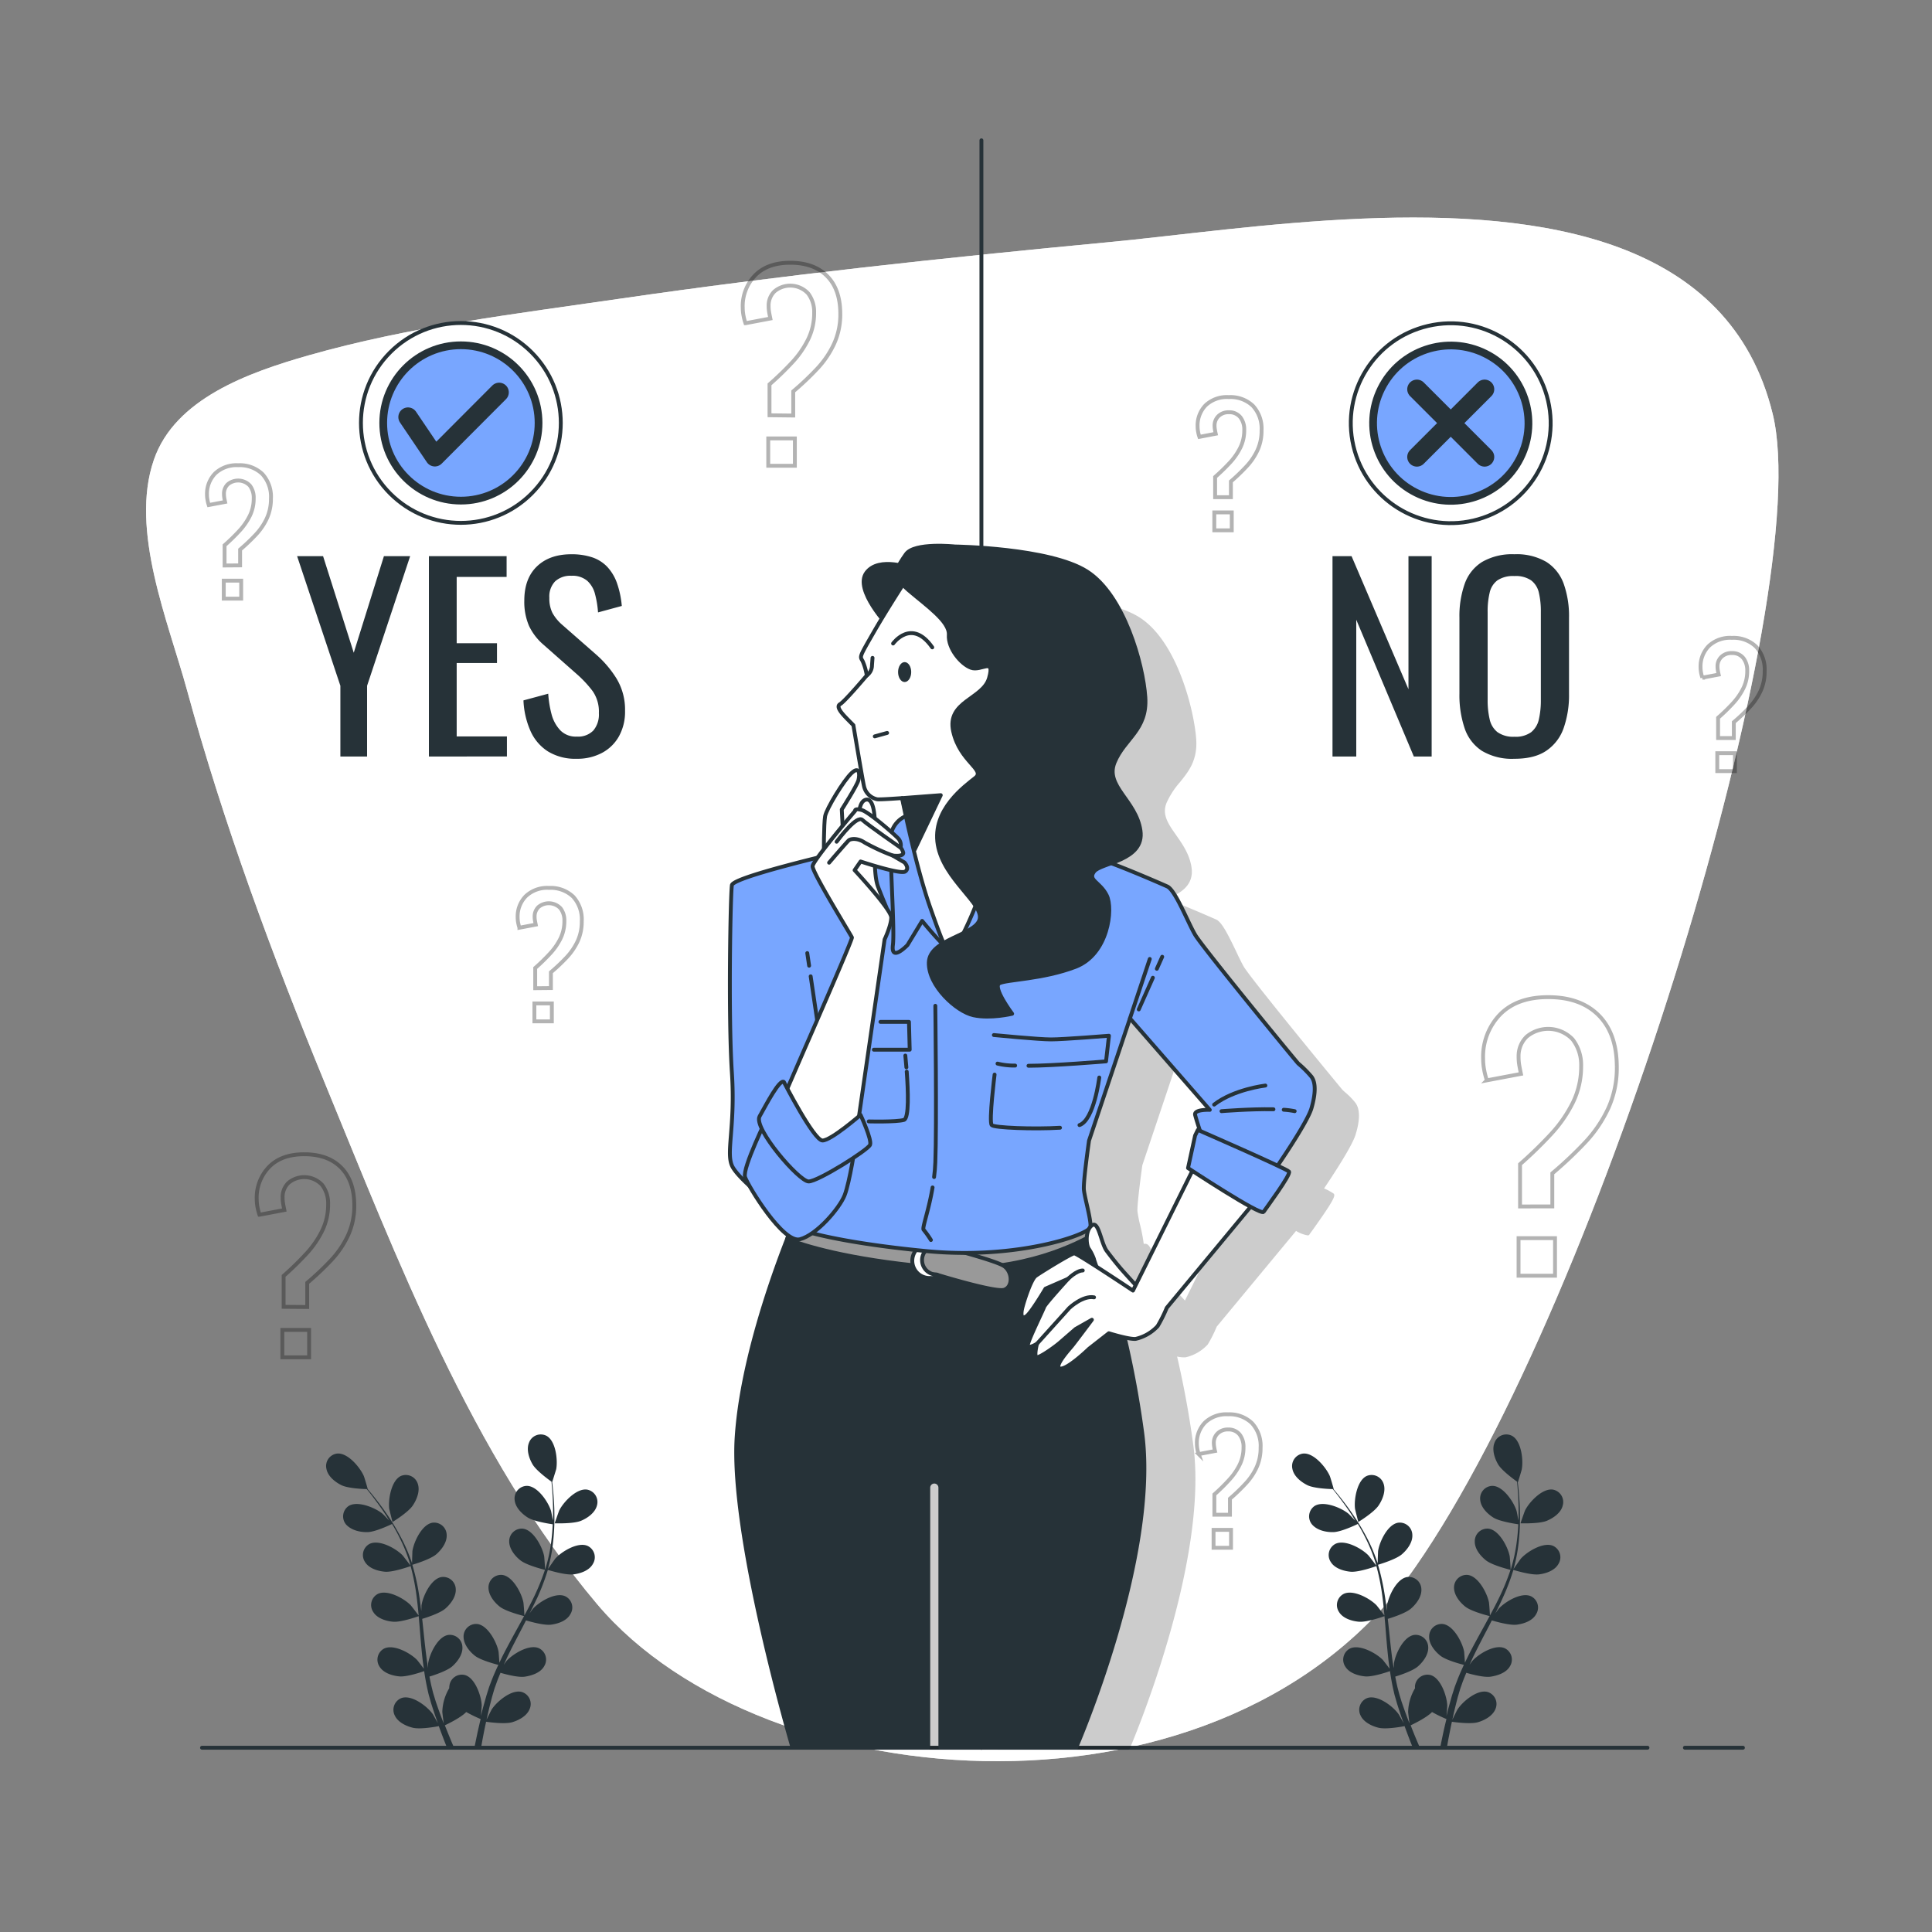 <svg xmlns="http://www.w3.org/2000/svg" viewBox="0 0 500 500"><rect x="0" y="0" width="500" height="500" fill="#808080" stroke="none"/><g id="freepik--background-simple--inject-3"><path d="M352.61,56.58c-24.29,1-48.11,4.44-65.95,6.12-42.15,4-84.25,8.5-126.06,14.58C133.46,81.23,106,84.51,79.74,92c-15.41,4.41-34.47,11.17-39.92,27-6.29,18.23,3.71,41.81,8.59,59.64,9.43,34.53,22,68.41,35.68,101.71,18.52,45,38,96.42,70.46,134.81,43.4,51.35,163.14,60.24,211.76-9.64s103.75-252,92.48-298.33C447.71,61.65,399.29,54.64,352.61,56.58Z" style="fill:#ffff"></path><path d="M352.61,56.58c-24.29,1-48.11,4.44-65.95,6.12-42.15,4-84.25,8.5-126.06,14.58C133.46,81.23,106,84.51,79.74,92c-15.41,4.41-34.47,11.17-39.92,27-6.29,18.23,3.71,41.81,8.59,59.64,9.43,34.53,22,68.41,35.68,101.71,18.52,45,38,96.42,70.46,134.81,43.4,51.35,163.14,60.24,211.76-9.64s103.75-252,92.48-298.33C447.71,61.65,399.29,54.64,352.61,56.58Z" style="fill:#fff;opacity:0.7"></path></g><g id="freepik--Line--inject-3"><line x1="253.99" y1="36.31" x2="253.99" y2="452.34" style="fill:none;stroke:#263238;stroke-linecap:round;stroke-linejoin:round"></line></g><g id="freepik--Plants--inject-3"><path d="M150.36,393.58c-2,.83-6.8.65-6.81.65s1.09-3.14,1.18-3.33c1.09-2.19,4.5-5.8,7.21-5.39a3.26,3.26,0,0,1,2.55,4.12C154,391.51,152.05,392.88,150.36,393.58Z" style="fill:#263238"></path><path d="M95.16,396.51c1.91-.05,5.52-1.73,6.31-2.11.65,1.1,1.3,2.24,1.9,3.48a40.71,40.71,0,0,1,2.77,6.9c0,.14.07.29.1.43-.27-.42-1.95-2.59-2.08-2.72-1.72-1.76-6-4.15-8.52-2.93a3.26,3.26,0,0,0-1.16,4.7c1,1.64,3.31,2.34,5.14,2.5,2.1.18,6.48-1.4,6.65-1.45a57.73,57.73,0,0,1,1.47,7.27c.25,1.82.44,3.67.61,5.53-.38-.53-1.94-2.55-2.06-2.68-1.72-1.76-6.06-4.15-8.52-2.92a3.24,3.24,0,0,0-1.16,4.69c1,1.64,3.31,2.35,5.14,2.5,2,.18,6.26-1.31,6.61-1.44.08.85.15,1.69.22,2.53.23,2.77.44,5.54.74,8.27.1.94.24,1.87.37,2.8-.58-.78-1.67-2.18-1.78-2.29-1.71-1.75-6-4.14-8.51-2.92a3.25,3.25,0,0,0-1.16,4.69c1,1.64,3.31,2.35,5.14,2.51s5.39-1,6.39-1.37c.23,1.55.5,3.07.83,4.57.15.64.27,1.3.46,1.91l.51,1.82c.4,1.24.76,2.39,1.16,3.52.2.58.4,1.12.59,1.68-.47-.88-1.24-2.26-1.32-2.38-1.43-2-5.35-5-8-4.18a3.26,3.26,0,0,0-1.87,4.47c.78,1.78,2.93,2.82,4.71,3.25,2,.48,6.2-.31,6.72-.42.49,1.37,1,2.69,1.47,3.92l.61,1.55,1.83,0q-.47-1.05-.93-2.19c-.46-1.1-.93-2.27-1.41-3.49.47-.22,4.1-1.94,5.53-3.44a35.82,35.82,0,0,0,3.73,1.82c-.34,1.41-.66,2.79-.93,4.08s-.47,2.26-.68,3.3h1.73c.16-.95.34-1.94.54-3s.48-2.41.75-3.68c.54.08,4.8.68,6.74.12,1.76-.51,3.86-1.65,4.55-3.46a3.24,3.24,0,0,0-2.06-4.37c-2.65-.72-6.44,2.46-7.78,4.52-.08.13-.92,1.8-1.33,2.66.17-.77.34-1.53.53-2.33.26-1.14.58-2.35.88-3.52.17-.6.35-1.2.53-1.82s.41-1.19.62-1.8c.31-.88.68-1.78,1.05-2.67,1.16.34,4.56,1.27,6.31,1s4.07-1,5-2.72a3.25,3.25,0,0,0-1.37-4.64c-2.51-1.12-6.74,1.46-8.37,3.29-.06.06-.36.48-.72,1,.39-.86.77-1.73,1.19-2.59,1.19-2.44,2.49-4.89,3.77-7.35l.79-1.55c1,.29,4.65,1.34,6.49,1.1s4.07-1,5-2.73a3.23,3.23,0,0,0-1.36-4.63c-2.51-1.12-6.75,1.46-8.38,3.29-.06.06-.42.57-.82,1.14.68-1.35,1.34-2.7,2-4.06a58.82,58.82,0,0,0,2.72-7.18c.34.1,4.62,1.42,6.67,1.15,1.82-.23,4.07-1,5-2.72a3.25,3.25,0,0,0-1.37-4.64c-2.51-1.12-6.74,1.46-8.38,3.29-.11.13-1.41,2-1.86,2.64l0-.09a42.23,42.23,0,0,0,1.36-7.41,56.46,56.46,0,0,0,.27-6.73c0-2.09-.16-4-.3-5.68q-.13-1.37-.27-2.52l0,0s1-3.16,1.05-3.37c.44-2.41-.12-7.34-2.54-8.63a3.24,3.24,0,0,0-4.5,1.77c-.74,1.79,0,4.06.93,5.64s4.09,3.9,4.88,4.46c.08.81.16,1.68.23,2.63.1,1.69.21,3.59.18,5.67,0,.55,0,1.15-.06,1.73-.17-1-.42-2.32-.46-2.45-.72-2.35-3.49-6.45-6.24-6.49a3.25,3.25,0,0,0-3.18,3.65c.17,1.93,1.88,3.6,3.43,4.57s5.56,1.6,6.42,1.72c-.06,1.28-.15,2.59-.32,4a42.2,42.2,0,0,1-1.5,7.29c0,.14-.11.27-.15.41,0-.5-.21-3.23-.24-3.42-.46-2.41-2.76-6.8-5.49-7.14a3.26,3.26,0,0,0-3.56,3.28c0,1.94,1.47,3.78,2.91,4.92,1.65,1.31,6.17,2.41,6.34,2.46a58.27,58.27,0,0,1-2.78,6.88c-.79,1.65-1.66,3.3-2.54,4.94,0-.65-.21-3.19-.25-3.37-.45-2.41-2.76-6.8-5.48-7.14a3.25,3.25,0,0,0-3.56,3.28c0,1.94,1.47,3.78,2.9,4.92,1.62,1.28,6,2.36,6.31,2.45-.4.74-.8,1.49-1.21,2.23-1.34,2.43-2.68,4.86-3.94,7.3-.44.84-.84,1.69-1.24,2.54-.06-1-.19-2.74-.22-2.89-.46-2.41-2.76-6.79-5.49-7.13a3.25,3.25,0,0,0-3.56,3.27c0,1.94,1.47,3.79,2.91,4.93s5.06,2.12,6.09,2.38c-.67,1.42-1.29,2.84-1.84,4.27-.22.62-.49,1.24-.67,1.84l-.57,1.81c-.35,1.25-.68,2.41-1,3.58-.15.59-.29,1.15-.43,1.72.09-1,.21-2.57.21-2.71-.09-2.45-1.7-7.14-4.35-7.88a3.24,3.24,0,0,0-4,2.69,3.5,3.5,0,0,0-.06.72,12.66,12.66,0,0,0-1.79,6.11c0,.16.23,2,.36,3-.28-.73-.56-1.46-.84-2.23-.42-1.1-.82-2.28-1.21-3.42-.19-.6-.37-1.21-.56-1.82s-.32-1.22-.48-1.84c-.23-.91-.41-1.86-.6-2.81,1.15-.35,4.5-1.45,5.85-2.61s2.81-3.11,2.68-5.05a3.25,3.25,0,0,0-3.7-3.11c-2.71.46-4.81,4.94-5.17,7.37,0,.07,0,.59,0,1.21-.15-.93-.31-1.86-.43-2.81-.36-2.7-.63-5.45-.92-8.21-.06-.58-.12-1.15-.19-1.73,1-.29,4.61-1.45,6-2.66s2.81-3.11,2.69-5.05a3.25,3.25,0,0,0-3.7-3.11c-2.71.45-4.82,4.94-5.17,7.36,0,.09,0,.71-.06,1.41-.18-1.5-.37-3-.61-4.46a57.16,57.16,0,0,0-1.7-7.49c.35-.1,4.64-1.37,6.21-2.72,1.38-1.2,2.81-3.11,2.68-5.05a3.25,3.25,0,0,0-3.7-3.11c-2.71.46-4.81,4.94-5.17,7.37,0,.17-.09,2.42-.09,3.22a.29.29,0,0,1,0-.09,43.12,43.12,0,0,0-3-6.93,56.58,56.58,0,0,0-3.49-5.76c-1.17-1.73-2.34-3.24-3.39-4.57-.57-.71-1.11-1.36-1.61-1.95h0c.06,0-.9-3.2-1-3.39-1-2.26-4.15-6.05-6.89-5.8a3.24,3.24,0,0,0-2.77,4c.37,1.9,2.24,3.38,3.89,4.19s5.57,1,6.53,1c.52.63,1.06,1.31,1.64,2.07,1,1.35,2.16,2.88,3.28,4.63.3.46.6,1,.91,1.47-.69-.73-1.64-1.7-1.74-1.79-1.9-1.56-6.47-3.45-8.78-2a3.26,3.26,0,0,0-.65,4.8C91,396.1,93.33,396.56,95.16,396.51Z" style="fill:#263238"></path><path d="M101.58,393.89s-.82-3.22-.85-3.43c-.3-2.43.55-7.31,3-8.47a3.25,3.25,0,0,1,4.39,2c.64,1.83-.24,4.05-1.26,5.58C105.71,391.38,101.59,393.89,101.58,393.89Z" style="fill:#263238"></path><path d="M400.31,393.58c-2,.83-6.81.65-6.81.65s1.08-3.14,1.18-3.33c1.09-2.19,4.49-5.8,7.21-5.39a3.26,3.26,0,0,1,2.54,4.12C404,391.51,402,392.88,400.31,393.58Z" style="fill:#263238"></path><path d="M345.1,396.51c1.91-.05,5.52-1.73,6.31-2.11.66,1.1,1.3,2.24,1.91,3.48a41.56,41.56,0,0,1,2.77,6.9c0,.14.06.29.1.43-.28-.42-1.95-2.59-2.09-2.72-1.71-1.76-6.05-4.15-8.51-2.93a3.26,3.26,0,0,0-1.17,4.7c1,1.64,3.32,2.34,5.14,2.5,2.11.18,6.49-1.4,6.65-1.45a56,56,0,0,1,1.47,7.27c.26,1.82.44,3.67.61,5.53-.37-.53-1.93-2.55-2.06-2.68-1.71-1.76-6.05-4.15-8.51-2.92a3.25,3.25,0,0,0-1.17,4.69c1,1.64,3.32,2.35,5.14,2.5,2.06.18,6.26-1.31,6.61-1.44.08.85.16,1.69.23,2.53.22,2.77.44,5.54.74,8.27.1.94.23,1.87.36,2.8-.58-.78-1.66-2.18-1.77-2.29-1.71-1.75-6.05-4.14-8.51-2.92a3.24,3.24,0,0,0-1.17,4.69c1,1.64,3.32,2.35,5.14,2.51s5.4-1,6.4-1.37c.23,1.55.49,3.07.82,4.57.16.64.28,1.3.46,1.91s.35,1.22.52,1.82c.39,1.24.76,2.39,1.15,3.52.2.58.4,1.12.6,1.68-.47-.88-1.24-2.26-1.33-2.38-1.42-2-5.35-5-8-4.18a3.26,3.26,0,0,0-1.86,4.47c.77,1.78,2.92,2.82,4.7,3.25,2,.48,6.2-.31,6.72-.42.5,1.37,1,2.69,1.47,3.92l.62,1.55,1.82,0-.93-2.19c-.46-1.1-.93-2.27-1.4-3.49.47-.22,4.1-1.94,5.53-3.44a35.82,35.82,0,0,0,3.73,1.82c-.35,1.41-.67,2.79-.94,4.08s-.47,2.26-.67,3.3h1.72c.17-.95.34-1.94.55-3s.47-2.41.75-3.68c.53.08,4.79.68,6.73.12,1.76-.51,3.86-1.65,4.56-3.46a3.25,3.25,0,0,0-2.06-4.37c-2.65-.72-6.44,2.46-7.78,4.52-.09.13-.92,1.8-1.33,2.66.17-.77.33-1.53.52-2.33.27-1.14.58-2.35.88-3.52.18-.6.36-1.2.54-1.82s.41-1.19.61-1.8c.32-.88.69-1.78,1.06-2.67,1.15.34,4.55,1.27,6.31,1s4.06-1,5-2.72a3.25,3.25,0,0,0-1.37-4.64c-2.52-1.12-6.75,1.46-8.38,3.29-.05.06-.36.48-.72,1,.39-.86.77-1.73,1.2-2.59,1.19-2.44,2.48-4.89,3.77-7.35l.79-1.55c1,.29,4.64,1.34,6.48,1.1s4.07-1,5-2.73a3.24,3.24,0,0,0-1.37-4.63c-2.51-1.12-6.74,1.46-8.38,3.29,0,.06-.42.57-.82,1.14.68-1.35,1.34-2.7,1.95-4.06a55.71,55.71,0,0,0,2.72-7.18c.34.1,4.63,1.42,6.68,1.15,1.81-.23,4.06-1,5-2.72a3.25,3.25,0,0,0-1.37-4.64c-2.51-1.12-6.74,1.46-8.37,3.29-.12.13-1.42,2-1.86,2.64l0-.09a42.23,42.23,0,0,0,1.36-7.41,56.36,56.36,0,0,0,.26-6.73c0-2.09-.16-4-.3-5.68q-.12-1.37-.27-2.52l.05,0s1-3.16,1-3.37c.44-2.41-.13-7.34-2.55-8.63a3.24,3.24,0,0,0-4.5,1.77c-.74,1.79,0,4.06.93,5.64s4.1,3.9,4.89,4.46c.08.81.16,1.68.22,2.63.11,1.69.21,3.59.18,5.67,0,.55,0,1.15-.05,1.73-.17-1-.43-2.32-.47-2.45-.72-2.35-3.49-6.45-6.23-6.49a3.25,3.25,0,0,0-3.18,3.65c.17,1.93,1.87,3.6,3.42,4.57s5.56,1.6,6.43,1.72c-.06,1.28-.15,2.59-.33,4a41.28,41.28,0,0,1-1.5,7.29c0,.14-.1.27-.15.41,0-.5-.2-3.23-.24-3.42-.45-2.41-2.76-6.8-5.48-7.14a3.25,3.25,0,0,0-3.56,3.28c-.05,1.94,1.46,3.78,2.9,4.92,1.66,1.31,6.18,2.41,6.35,2.46a58.36,58.36,0,0,1-2.79,6.88c-.79,1.65-1.65,3.3-2.54,4.94,0-.65-.21-3.19-.24-3.37-.46-2.41-2.76-6.8-5.49-7.14a3.26,3.26,0,0,0-3.56,3.28c0,1.94,1.47,3.78,2.91,4.92,1.61,1.28,5.94,2.36,6.31,2.45-.41.74-.81,1.49-1.21,2.23-1.34,2.43-2.69,4.86-3.95,7.3-.43.84-.83,1.69-1.24,2.54-.05-1-.19-2.74-.21-2.89-.46-2.41-2.77-6.79-5.49-7.13a3.24,3.24,0,0,0-3.56,3.27c-.05,1.94,1.47,3.79,2.9,4.93s5.07,2.12,6.09,2.38c-.66,1.42-1.28,2.84-1.83,4.27-.22.62-.49,1.24-.67,1.84s-.39,1.21-.58,1.81c-.35,1.25-.68,2.41-1,3.58-.15.59-.28,1.15-.42,1.72.09-1,.21-2.57.2-2.71-.09-2.45-1.7-7.14-4.34-7.88a3.25,3.25,0,0,0-4,2.69,3.49,3.49,0,0,0,0,.72,12.66,12.66,0,0,0-1.79,6.11c0,.16.22,2,.36,3-.29-.73-.57-1.46-.85-2.23-.41-1.1-.81-2.28-1.21-3.42-.18-.6-.37-1.21-.55-1.82s-.32-1.22-.49-1.84c-.22-.91-.41-1.86-.59-2.81,1.15-.35,4.5-1.45,5.84-2.61s2.82-3.11,2.69-5.05a3.25,3.25,0,0,0-3.7-3.11c-2.71.46-4.82,4.94-5.17,7.37,0,.07,0,.59-.06,1.21-.15-.93-.31-1.86-.43-2.81-.35-2.7-.62-5.45-.91-8.21-.06-.58-.13-1.15-.19-1.73,1-.29,4.61-1.45,6-2.66s2.82-3.11,2.69-5.05a3.25,3.25,0,0,0-3.7-3.11c-2.71.45-4.82,4.94-5.17,7.36,0,.09,0,.71-.06,1.41-.17-1.5-.37-3-.61-4.46a58.81,58.81,0,0,0-1.69-7.49c.34-.1,4.64-1.37,6.2-2.72,1.39-1.2,2.82-3.11,2.69-5.05a3.25,3.25,0,0,0-3.7-3.11c-2.71.46-4.82,4.94-5.17,7.37,0,.17-.1,2.42-.1,3.22,0,0,0-.06,0-.09a42.22,42.22,0,0,0-2.95-6.93,58.45,58.45,0,0,0-3.5-5.76c-1.16-1.73-2.33-3.24-3.38-4.57q-.85-1.06-1.62-1.95h.06c.05,0-.9-3.2-1-3.39-1-2.26-4.16-6.05-6.89-5.8a3.26,3.26,0,0,0-2.78,4c.37,1.9,2.25,3.38,3.89,4.19s5.57,1,6.54,1c.51.63,1.06,1.31,1.64,2.07,1,1.35,2.15,2.88,3.27,4.63.3.46.61,1,.91,1.47-.68-.73-1.63-1.7-1.74-1.79-1.89-1.56-6.47-3.45-8.78-2a3.26,3.26,0,0,0-.64,4.8C340.93,396.1,343.27,396.56,345.1,396.51Z" style="fill:#263238"></path><path d="M351.53,393.89s-.83-3.22-.85-3.43c-.31-2.43.54-7.31,3-8.47a3.26,3.26,0,0,1,4.39,2c.63,1.83-.24,4.05-1.26,5.58C355.65,391.38,351.53,393.89,351.53,393.89Z" style="fill:#263238"></path></g><g id="freepik--Symbols--inject-3"><g style="opacity:0.3"><path d="M393.39,312.23V301.29a108,108,0,0,0,8-7.77,34.52,34.52,0,0,0,5.69-8.21,21.19,21.19,0,0,0,2.12-9.44A10.79,10.79,0,0,0,407,269a8.71,8.71,0,0,0-11.92-.7,7,7,0,0,0-2.07,5.2,12.48,12.48,0,0,0,.17,2.17c.12.67.27,1.42.44,2.25l-8.82,1.67a19.48,19.48,0,0,1-.71-2.78,15.15,15.15,0,0,1-.26-2.78,15.71,15.71,0,0,1,4.41-11.52q4.41-4.46,12.44-4.45,8.39,0,13.07,4.72t4.68,13.37a25.13,25.13,0,0,1-2.21,10.68,33.5,33.5,0,0,1-6,8.83,101.22,101.22,0,0,1-8.48,8v8.56ZM393,330.15v-9.71h9.44v9.71Z" style="fill:none;stroke:#000;stroke-miterlimit:10"></path></g><g style="opacity:0.3"><path d="M199.15,107.47v-8A78.84,78.84,0,0,0,205,93.81a24.94,24.94,0,0,0,4.16-6,15.44,15.44,0,0,0,1.54-6.89,7.86,7.86,0,0,0-1.57-5,6.33,6.33,0,0,0-8.7-.51,5.06,5.06,0,0,0-1.51,3.8,8.75,8.75,0,0,0,.13,1.57c.08.5.19,1,.32,1.65l-6.44,1.22a14.36,14.36,0,0,1-.52-2,11.2,11.2,0,0,1-.19-2,11.42,11.42,0,0,1,3.22-8.4q3.22-3.25,9.08-3.25,6.12,0,9.53,3.44t3.42,9.76a18.25,18.25,0,0,1-1.62,7.79,24.37,24.37,0,0,1-4.37,6.44,74.61,74.61,0,0,1-6.19,5.86v6.25Zm-.33,13.07v-7.08h6.89v7.08Z" style="fill:none;stroke:#000;stroke-miterlimit:10"></path></g><g style="opacity:0.3"><path d="M73.4,338.2v-8a78.84,78.84,0,0,0,5.82-5.67,24.94,24.94,0,0,0,4.16-6,15.44,15.44,0,0,0,1.54-6.89,7.86,7.86,0,0,0-1.57-5,6.33,6.33,0,0,0-8.7-.51,5.05,5.05,0,0,0-1.51,3.79,8.79,8.79,0,0,0,.13,1.58c.08.5.19,1,.32,1.65l-6.44,1.22a14.36,14.36,0,0,1-.52-2,11.2,11.2,0,0,1-.19-2,11.42,11.42,0,0,1,3.22-8.4q3.23-3.26,9.08-3.25,6.12,0,9.53,3.44t3.42,9.76a18.25,18.25,0,0,1-1.62,7.79,24.53,24.53,0,0,1-4.37,6.44A74.61,74.61,0,0,1,79.51,332v6.25Zm-.33,13.07v-7.09H80v7.09Z" style="fill:none;stroke:#000;stroke-miterlimit:10"></path></g><g style="opacity:0.3"><path d="M314.47,128.68v-5.23a52.23,52.23,0,0,0,3.82-3.71,16.41,16.41,0,0,0,2.72-3.93,10.06,10.06,0,0,0,1-4.52,5.14,5.14,0,0,0-1-3.29,3.62,3.62,0,0,0-3-1.31,3.7,3.7,0,0,0-2.68,1,3.35,3.35,0,0,0-1,2.49,5.75,5.75,0,0,0,.09,1c.05.32.12.68.21,1.07l-4.22.81a8.36,8.36,0,0,1-.34-1.33,7,7,0,0,1-.13-1.33A7.49,7.49,0,0,1,312,104.9a8,8,0,0,1,6-2.13,8.38,8.38,0,0,1,6.25,2.26,8.68,8.68,0,0,1,2.24,6.39,11.92,11.92,0,0,1-1.06,5.11,16,16,0,0,1-2.87,4.22,50.12,50.12,0,0,1-4,3.84v4.09Zm-.21,8.57v-4.64h4.52v4.64Z" style="fill:none;stroke:#000;stroke-miterlimit:10"></path></g><g style="opacity:0.3"><path d="M314.28,392v-5.24A50.25,50.25,0,0,0,318.1,383a16.41,16.41,0,0,0,2.72-3.93,10.05,10.05,0,0,0,1-4.51,5.17,5.17,0,0,0-1-3.3,3.62,3.62,0,0,0-3-1.31,3.7,3.7,0,0,0-2.68,1,3.35,3.35,0,0,0-1,2.49,5.67,5.67,0,0,0,.09,1q.07.48.21,1.08l-4.22.8a8.1,8.1,0,0,1-.34-1.33,7,7,0,0,1-.13-1.33,7.49,7.49,0,0,1,2.11-5.51,8,8,0,0,1,5.95-2.13A8.38,8.38,0,0,1,324,368.3a8.68,8.68,0,0,1,2.24,6.39,11.92,11.92,0,0,1-1.06,5.11,15.85,15.85,0,0,1-2.87,4.22,50.12,50.12,0,0,1-4,3.84V392Zm-.21,8.56v-4.64h4.52v4.64Z" style="fill:none;stroke:#000;stroke-miterlimit:10"></path></g><g style="opacity:0.3"><path d="M58.12,146.35v-5.23a50.31,50.31,0,0,0,3.82-3.72,16.56,16.56,0,0,0,2.72-3.92,10.09,10.09,0,0,0,1-4.52,5.13,5.13,0,0,0-1-3.29,4.16,4.16,0,0,0-5.7-.34,3.35,3.35,0,0,0-1,2.49,6.63,6.63,0,0,0,.08,1q.09.5.21,1.08l-4.22.8a8.92,8.92,0,0,1-.33-1.33,7,7,0,0,1-.13-1.33,7.5,7.5,0,0,1,2.11-5.51,8,8,0,0,1,5.95-2.13,8.43,8.43,0,0,1,6.25,2.26,8.72,8.72,0,0,1,2.24,6.4,12.05,12.05,0,0,1-1.06,5.1,15.85,15.85,0,0,1-2.87,4.22,48.5,48.5,0,0,1-4.05,3.85v4.09Zm-.21,8.57v-4.65h4.51v4.65Z" style="fill:none;stroke:#000;stroke-miterlimit:10"></path></g><g style="opacity:0.3"><path d="M138.51,255.75v-5.23a50.31,50.31,0,0,0,3.82-3.72,16.5,16.5,0,0,0,2.73-3.92,10.22,10.22,0,0,0,1-4.52,5.13,5.13,0,0,0-1-3.29,4.16,4.16,0,0,0-5.7-.34,3.35,3.35,0,0,0-1,2.49,5.77,5.77,0,0,0,.08,1c.06.32.13.68.21,1.07l-4.22.8a10.33,10.33,0,0,1-.34-1.33,7.71,7.71,0,0,1-.12-1.32,7.47,7.47,0,0,1,2.11-5.51,8,8,0,0,1,6-2.14,8.45,8.45,0,0,1,6.25,2.26,8.72,8.72,0,0,1,2.23,6.4,12.1,12.1,0,0,1-1.05,5.11,16.26,16.26,0,0,1-2.87,4.22,48.69,48.69,0,0,1-4.06,3.84v4.09Zm-.21,8.57v-4.64h4.52v4.64Z" style="fill:none;stroke:#000;stroke-miterlimit:10"></path></g><g style="opacity:0.3"><path d="M444.64,191v-5.24a48.41,48.41,0,0,0,3.82-3.71,16.41,16.41,0,0,0,2.72-3.93,10,10,0,0,0,1-4.51,5.17,5.17,0,0,0-1-3.3,3.61,3.61,0,0,0-3-1.3,3.69,3.69,0,0,0-2.69,1,3.31,3.31,0,0,0-1,2.49,5.64,5.64,0,0,0,.09,1c.05.33.12.68.21,1.08l-4.22.8a9.24,9.24,0,0,1-.34-1.33,7.87,7.87,0,0,1-.13-1.33,7.53,7.53,0,0,1,2.11-5.51,8,8,0,0,1,6-2.13,8.37,8.37,0,0,1,6.24,2.26,8.7,8.7,0,0,1,2.24,6.39,11.92,11.92,0,0,1-1.06,5.11,15.85,15.85,0,0,1-2.87,4.22,46.85,46.85,0,0,1-4.05,3.84V191Zm-.21,8.57v-4.65H449v4.65Z" style="fill:none;stroke:#000;stroke-miterlimit:10"></path></g></g><g id="freepik--No--inject-3"><circle cx="375.45" cy="109.5" r="25.86" transform="translate(-15.06 88.18) rotate(-13.13)" style="fill:#fff;stroke:#263238;stroke-linecap:round;stroke-linejoin:round"></circle><circle cx="375.45" cy="109.5" r="20.1" transform="translate(109.99 396.71) rotate(-63.51)" style="fill:#78A6FF;stroke:#263238;stroke-linecap:round;stroke-linejoin:round;stroke-width:2px"></circle><line x1="366.69" y1="100.74" x2="384.21" y2="118.26" style="fill:none;stroke:#263238;stroke-linecap:round;stroke-linejoin:round;stroke-width:5px"></line><line x1="384.21" y1="100.74" x2="366.69" y2="118.26" style="fill:none;stroke:#263238;stroke-linecap:round;stroke-linejoin:round;stroke-width:5px"></line><path d="M344.85,195.79V143.93h4.93l14.73,34.45V143.93h6v51.86h-4.61L351,160.39v35.4Z" style="fill:#263238"></path><path d="M391.91,196.37a15.12,15.12,0,0,1-8.39-2.05,11.26,11.26,0,0,1-4.48-5.86,26.72,26.72,0,0,1-1.34-8.93V159.87a25.14,25.14,0,0,1,1.37-8.8,11,11,0,0,1,4.48-5.63,15.51,15.51,0,0,1,8.36-2,15.22,15.22,0,0,1,8.32,2,11.19,11.19,0,0,1,4.45,5.63,24.88,24.88,0,0,1,1.38,8.77v19.72a25.72,25.72,0,0,1-1.38,8.84,11.69,11.69,0,0,1-4.45,5.86Q397.16,196.38,391.91,196.37Zm0-5.7a6.82,6.82,0,0,0,4.35-1.18,5.87,5.87,0,0,0,2-3.33,22,22,0,0,0,.51-5V158.4a21.08,21.08,0,0,0-.51-5,5.53,5.53,0,0,0-2-3.2,7.08,7.08,0,0,0-4.35-1.12,7.28,7.28,0,0,0-4.39,1.12,5.45,5.45,0,0,0-2,3.2,20.52,20.52,0,0,0-.52,5v22.73a21.37,21.37,0,0,0,.52,5,5.79,5.79,0,0,0,2,3.33A7,7,0,0,0,391.91,190.67Z" style="fill:#263238"></path></g><g id="freepik--Yes--inject-3"><circle cx="119.28" cy="109.46" r="25.86" transform="translate(-42.47 116.4) rotate(-45)" style="fill:#fff;stroke:#263238;stroke-linecap:round;stroke-linejoin:round"></circle><circle cx="119.28" cy="109.46" r="20.1" style="fill:#78A6FF;stroke:#263238;stroke-linecap:round;stroke-linejoin:round;stroke-width:2px"></circle><polyline points="105.59 107.94 112.54 118.22 129.18 101.54" style="fill:none;stroke:#263238;stroke-linecap:round;stroke-linejoin:round;stroke-width:5px"></polyline><path d="M88.09,195.79V177.48l-11.2-33.55h6.72l7.94,25,7.81-25h6.79L95,177.48v18.31Z" style="fill:#263238"></path><path d="M111,195.79V143.93h20.11v5.38H118.19v17.16h10.43v5.12H118.19v19h13v5.18Z" style="fill:#263238"></path><path d="M149.24,196.37a13.51,13.51,0,0,1-7.46-1.92,12.07,12.07,0,0,1-4.51-5.32,21.84,21.84,0,0,1-1.8-7.87l6.41-1.73a27.77,27.77,0,0,0,.86,5.31A9.6,9.6,0,0,0,145,189a5.59,5.59,0,0,0,4.29,1.63,5.48,5.48,0,0,0,4.26-1.57,6.43,6.43,0,0,0,1.44-4.51,9.3,9.3,0,0,0-1.6-5.67,29.5,29.5,0,0,0-4-4.32l-8.7-7.68a14.69,14.69,0,0,1-3.78-4.9,15.74,15.74,0,0,1-1.22-6.56q0-5.7,3.27-8.84t8.9-3.14a16.79,16.79,0,0,1,5.41.8,9.55,9.55,0,0,1,3.9,2.47,12.1,12.1,0,0,1,2.5,4.19,24,24,0,0,1,1.25,5.92l-6.15,1.67a25.18,25.18,0,0,0-.77-4.71,6.92,6.92,0,0,0-2-3.45,5.91,5.91,0,0,0-4.13-1.32,5.83,5.83,0,0,0-4.2,1.44,5.64,5.64,0,0,0-1.5,4.26,8.37,8.37,0,0,0,.8,3.91,11.4,11.4,0,0,0,2.59,3.13l8.77,7.69a27.41,27.41,0,0,1,5.19,6.11,15.5,15.5,0,0,1,2.24,8.42,13.07,13.07,0,0,1-1.6,6.63,10.84,10.84,0,0,1-4.39,4.26A13.55,13.55,0,0,1,149.24,196.37Z" style="fill:#263238"></path></g><g id="freepik--Table--inject-3"><line x1="436.05" y1="452.31" x2="451.07" y2="452.31" style="fill:none;stroke:#263238;stroke-linecap:round;stroke-linejoin:round"></line><line x1="52.28" y1="452.31" x2="426.37" y2="452.31" style="fill:none;stroke:#263238;stroke-linecap:round;stroke-linejoin:round"></line></g><g id="freepik--Character--inject-3"><path d="M350.76,285.38a18.28,18.28,0,0,0-2.55-2.62c-.3-.26-.56-.5-.77-.7s-23.64-28.64-25.56-31.9c-.57-1-1.27-2.45-2-4-2.1-4.38-3.69-7.53-5.1-8.17-.1-.05-7.32-3.25-12.83-5.35,3.46-1.38,7.13-3.47,6.41-8.2-.52-3.42-2.37-6-4-8.35-2-2.83-3.72-5.27-2.44-8.35a21.33,21.33,0,0,1,3.44-5.3c2.25-2.78,4.57-5.67,4.22-11.07-.48-7.29-4.85-25.37-14.72-31.62-9.18-5.81-31.75-6.25-33-6.27s-10.46-1-12.62,2.14l-.29.42a19.76,19.76,0,0,0-1.28,2c-2.74-.47-6.33-.44-8.24,2.17-2.35,3.2,1.21,8.64,3.64,11.7-.65,1.07-1.29,2.15-1.89,3.19-3.47,6-3.53,6.14-2.82,7.35l.1.17a12.71,12.71,0,0,1,1,3.22c-2.11,2.49-5.57,6.42-6.35,6.86a1.17,1.17,0,0,0-.61.87c-.14,1,1,2.29,2.47,3.73l1.27,1.29c.18,1,1.1,6.59,1.82,10.71a.58.58,0,0,0-.14-.13c-.77-.47-1.7.39-2,.66-2,1.82-6.41,9-6.77,11a77.53,77.53,0,0,0-.33,8.12c-.5.64-.95,1.25-1.34,1.8-10.95,2.71-21.28,5.66-21.5,7.2-.36,2.54-.92,32.71,0,46.64a99.55,99.55,0,0,1-.24,15.51c-.31,3.83-.51,6.36.48,8.14a23.2,23.2,0,0,0,4.17,4.71c1.95,3.46,6,9.63,9.54,12.3-.07.17-.13.34-.2.52a.06.06,0,0,0,0,0c-3.85,9.89-11.36,31.12-12.55,49.31-1.6,24.52,13.73,76.8,13.88,77.32a.48.48,0,0,0,.46.35h33.73a.48.48,0,0,0,.48-.48V387.76a1,1,0,0,1,2,0v64.57a.49.49,0,0,0,.48.48h33.73a.47.47,0,0,0,.44-.29c.21-.48,20.57-47.84,16.44-78.57-1.14-8.49-2.63-16.18-4.19-22.88a8.09,8.09,0,0,0,2.17.21,11.13,11.13,0,0,0,5.78-3.35,34,34,0,0,0,2.3-4.59l20.54-24.78a8.37,8.37,0,0,0,3,1.15.46.46,0,0,0,.46-.22c.12-.19.44-.63.86-1.21,5.67-7.92,5.84-8.82,5.44-9.35a14.11,14.11,0,0,0-2.51-1.37c1.86-2.76,7.24-10.85,8.16-13.94C352,289.82,352,287,350.76,285.38Zm-29,13.27-.7,1.41a.36.36,0,0,0,0,.11l-1.76,8.07a.48.48,0,0,0,.21.5l.71.47-13.56,27.37c-1.09-1.19-2.65-2.9-3.38-3.77l-.17-.2c-.47-.55-1.44-1.7-3.14-4a12.47,12.47,0,0,1-1.32-3.15c-.59-1.8-1.05-3.22-1.95-3.52a1,1,0,0,0-.7,0,42.06,42.06,0,0,0-.91-4.79,34.88,34.88,0,0,1-.71-3.58c-.17-1.92,1.26-12,1.25-12l9.92-29.57,18.57,21.3c-1,.05-2.31.23-2.83.87a1.12,1.12,0,0,0-.22,1c.19.74.6,2.06,1,3.2A.43.43,0,0,0,321.73,298.65Zm-82.92-85a4.73,4.73,0,0,0,3.73,3.58c1,.06,4.54-.19,5.79-.28.13.62.39,1.92.77,3.67a6.75,6.75,0,0,0-3.3,3.45c-1-.91-2.28-2-3.47-2.86-.21-2.49-.67-3.95-1.44-4.56a1.47,1.47,0,0,0-1.31-.28c-1,.23-1.55,1.18-1.86,2.39a1.21,1.21,0,0,0-1,.27.62.62,0,0,0-.19.4c-.46.53-1.26,1.48-2.21,2.62l-.14-2.65c.66-1,3.8-6,4.12-7.29,0-.07.06-.28.11-.55C238.58,212.55,238.73,213.31,238.81,213.66Z" style="opacity:0.2"></path><path d="M295.59,370.72c-4.33-32.26-13.38-53.22-13.38-53.22l-76.15-2.62s-13.72,31.29-15.41,57,14.45,80.39,14.45,80.39h35.14V385a1.56,1.56,0,1,1,3.12,0v67.27h35.15S299.93,403,295.59,370.72Z" style="fill:#263238;stroke:#263238;stroke-linecap:round;stroke-linejoin:round"></path><path d="M282.21,317.5l-76.15-2.62s-.94,2.15-2.36,5.77c4.36,1.71,15.53,5.26,36.78,7.22s36.15-4.76,42.53-8.4C282.51,318.18,282.21,317.5,282.21,317.5Z" style="fill:#999;stroke:#263238;stroke-linecap:round;stroke-linejoin:round"></path><path d="M242.38,329.86s15.21,4.69,17.5,3.93,2.16-4.57,0-6.1-16.9-5.28-16.9-5.28-3.56-.69-4.95,1a4.5,4.5,0,0,0,.38,5.59C239.55,329.85,242.38,329.86,242.38,329.86Z" style="fill:#999;stroke:#263238;stroke-linecap:round;stroke-linejoin:round"></path><path d="M242.38,329.86a3.75,3.75,0,1,1,0-7.5,3.94,3.94,0,0,1,.6.05,4.72,4.72,0,0,0-2.22-.56,4.45,4.45,0,1,0,0,8.89c1.2,0,.88.26,1.7-.45C242,330.47,242.91,329.86,242.38,329.86Z" style="fill:#fff;stroke:#263238;stroke-linecap:round;stroke-linejoin:round"></path><path d="M232.51,217.09s-42.72,9.3-43.1,12-.95,34.09,0,48.48-1.71,21,.19,24.44,10.23,9.84,11.36,10.79,6.25,5.49,6.25,5.49,8.9,3.22,32.58,5.5,42.23-4.36,42.42-6.25-1.51-7.58-1.7-9.66,1.33-12.69,1.33-12.69l10.6-31.63,20.65,23.67s-4.17-.19-3.79,1.33S311,294,311,294l19.32,8.14s8-11.55,9.09-15.34,1.14-6.63,0-8.14a27.73,27.73,0,0,0-3.41-3.41c-.75-.76-24.81-30.11-26.7-33.33s-5.12-11.56-7.2-12.5S285.62,222.23,283,222,262.92,213.85,232.51,217.09Z" style="fill:#78A6FF;stroke:#263238;stroke-linecap:round;stroke-linejoin:round"></path><line x1="209.4" y1="249.92" x2="208.92" y2="246.66" style="fill:none;stroke:#263238;stroke-linecap:round;stroke-linejoin:round"></line><line x1="212.33" y1="269.77" x2="209.8" y2="252.67" style="fill:none;stroke:#263238;stroke-linecap:round;stroke-linejoin:round"></line><line x1="292.44" y1="263.52" x2="297.56" y2="248.18" style="fill:none;stroke:#263238;stroke-linecap:round;stroke-linejoin:round"></line><line x1="299.39" y1="250.72" x2="300.78" y2="247.61" style="fill:none;stroke:#263238;stroke-linecap:round;stroke-linejoin:round"></line><line x1="294.71" y1="261.24" x2="298.36" y2="253.04" style="fill:none;stroke:#263238;stroke-linecap:round;stroke-linejoin:round"></line><path d="M241.35,307.31c-1,6-2.75,10.52-2.32,10.94a25.53,25.53,0,0,1,1.89,2.66" style="fill:none;stroke:#263238;stroke-linecap:round;stroke-linejoin:round"></path><path d="M242.06,260.3s.38,31.44,0,40.53c-.05,1.3-.16,2.57-.32,3.79" style="fill:none;stroke:#263238;stroke-linecap:round;stroke-linejoin:round"></path><path d="M262.72,275.77a18.27,18.27,0,0,1-4.56-.51" style="fill:none;stroke:#263238;stroke-linecap:round;stroke-linejoin:round"></path><path d="M257.21,267.87S268.77,269,272,269s15-.95,15-.95l-.76,6.63s-13.64,1.14-20.07,1.14" style="fill:none;stroke:#263238;stroke-linecap:round;stroke-linejoin:round"></path><path d="M279.37,291.17c3.79-1.33,5.12-12.31,5.12-12.31" style="fill:none;stroke:#263238;stroke-linecap:round;stroke-linejoin:round"></path><path d="M257.4,278.1s-1.51,12.12-.75,13.07c.56.71,10.93,1.1,17.68.69" style="fill:none;stroke:#263238;stroke-linecap:round;stroke-linejoin:round"></path><polyline points="227.86 264.46 235.24 264.46 235.43 271.66 226.15 271.66" style="fill:none;stroke:#263238;stroke-linecap:round;stroke-linejoin:round"></polyline><path d="M234.66,277.34c.35,4.82.65,12.12-.74,12.5-2.09.57-9.09.38-9.09.38" style="fill:none;stroke:#263238;stroke-linecap:round;stroke-linejoin:round"></path><path d="M234.3,273.18s.13,1.24.27,3.05" style="fill:none;stroke:#263238;stroke-linecap:round;stroke-linejoin:round"></path><path d="M332.23,287.2a20.66,20.66,0,0,1,2.83.37" style="fill:none;stroke:#263238;stroke-linecap:round;stroke-linejoin:round"></path><path d="M316.12,287.57s7.46-.61,13.45-.49" style="fill:none;stroke:#263238;stroke-linecap:round;stroke-linejoin:round"></path><path d="M327.48,280.94s-8.14.95-13.26,4.93" style="fill:none;stroke:#263238;stroke-linecap:round;stroke-linejoin:round"></path><path d="M236.05,147.17s-8.59-3.37-11.84,1.07S230,162.13,230,162.13l12.3-15Z" style="fill:#263238;stroke:#263238;stroke-linecap:round;stroke-linejoin:round"></path><path d="M234.8,211.05a6.67,6.67,0,0,0-4.1,4.36c-.76,3.22.94,24.62.38,29.17s3.78,0,3.78,0l3.79-6.25s6.7,8.28,7.9,7.83,5.36-5.94,6.12-5.18,5.68,9.28,6.25,4.17,5.49-16.86,3.41-26.9-4.31-8-4.31-8Z" style="fill:#78A6FF;stroke:#263238;stroke-linecap:round;stroke-linejoin:round"></path><path d="M235,149.27s-5.2,7.94-8.94,14.44-3.52,6.13-2.83,7.34a14.66,14.66,0,0,1,1.09,3.75s-5.69,6.75-6.9,7.43.59,2.56,2,4l1.44,1.46s2.31,13.88,2.75,15.84a4.43,4.43,0,0,0,3.44,3.33c1.15.08,6.4-.32,6.4-.32s3.41,17.26,7.26,28.24,4.63,12.34,5.79,11.37,7.13-11.37,11.95-30.45,6.1-20.12,6.1-20.12,3.59-20.81-2.48-30.7S242.43,145.35,235,149.27Z" style="fill:#fff;stroke:#263238;stroke-linecap:round;stroke-linejoin:round"></path><path d="M235.82,173.93c0,1.42-.76,2.58-1.7,2.58s-1.7-1.16-1.7-2.58.76-2.58,1.7-2.58S235.82,172.5,235.82,173.93Z" style="fill:#263238"></path><path d="M241.27,167.54c-5.35-7.67-10.14-1-10.14-1" style="fill:none;stroke:#263238;stroke-linecap:round;stroke-linejoin:round"></path><path d="M224.33,174.8a3.21,3.21,0,0,0,1.34-2.61l.14-1.93" style="fill:none;stroke:#263238;stroke-linecap:round;stroke-linejoin:round"></path><polygon points="233.5 206.55 243.47 205.79 236.72 219.9 233.5 206.55" style="fill:#263238;stroke:#263238;stroke-linecap:round;stroke-linejoin:round"></polygon><line x1="226.39" y1="190.57" x2="229.59" y2="189.68" style="fill:none;stroke:#263238;stroke-linecap:round;stroke-linejoin:round"></line><path d="M247.15,141.43s-10.55-1.13-12.7,2-4,5.32.7,9.33,10.64,8.09,10.4,11.55,3.14,7.56,5.77,8.52,6.19-2.85,4.65,2.64-11.05,6-9.28,13.84,8.39,9.87,5.73,12-11.27,8.23-9.73,17.29,12.14,15.42,10.79,19.47-12.91,5-13.1,11,7.13,12.72,11.56,13.68,10-.39,10-.39-5.2-6.93-3.27-7.9,11.18-1,19.66-4.24,9.83-15,8.09-18.5-5-3.86-3.27-6.17,13.15-2.79,12-10.61-9.25-11.47-6.69-17.66,8.51-8.29,7.95-16.83S290.9,154,281.28,147.88,247.15,141.43,247.15,141.43Z" style="fill:#263238;stroke:#263238;stroke-linecap:round;stroke-linejoin:round"></path><path d="M198.69,288.9s-6.63,13.44-5.87,15.72,9.85,17.23,14.2,16.1,10.23-8,11.56-11.37,2.84-13.45,2.84-13.45-10.23,2.35-12.88,1.56S198.69,288.9,198.69,288.9Z" style="fill:#78A6FF;stroke:#263238;stroke-linecap:round;stroke-linejoin:round"></path><path d="M229.38,234.78s-.88-2-2.14-5.29-.75-10.57-.75-14.22-.25-8.81-2.39-8.31-2,5.41-1.64,7.81-.77,9.78-1.33,10.43a7.56,7.56,0,0,0-.94,1.4s4.91,9.06,6.8,10.82S229.38,234.78,229.38,234.78Z" style="fill:#fff;stroke:#263238;stroke-linecap:round;stroke-linejoin:round"></path><path d="M213.2,221.23s0-8.11.34-10,4.83-9.32,6.9-11.21,2.07.51,1.72,1.89-4.31,7.59-4.31,7.59l.35,6.73Z" style="fill:#fff;stroke:#263238;stroke-linecap:round;stroke-linejoin:round"></path><path d="M221.3,209.85s-10.86,12.76-11,14.31,10,17.94,10.18,18.46-12.76,30-12.76,30l-6.21,14.32s4.83,7.76,7.07,10.52,4.14,3.1,5.86,2.24,7.07-5.35,7.07-5.35l7.42-51.22s1.72-3.62,1.72-5.69-9.48-12.24-9.48-12.24l1.55-2.25s10.35,3.45,11.56,2.59-.21-2.34-.21-2.34L231,221.4s2.76.42,2.76-.69a3.43,3.43,0,0,0-.69-1.38,2.62,2.62,0,0,0-.52-2.24c-.86-1-7.66-6.94-9.55-7.46S221.3,209.85,221.3,209.85Z" style="fill:#fff;stroke:#263238;stroke-linecap:round;stroke-linejoin:round"></path><path d="M233,219.33s-8.46-5.87-9.83-7.14-5.78,4.48-6.66,5.65" style="fill:#fff;stroke:#263238;stroke-linecap:round;stroke-linejoin:round"></path><path d="M231,221.4a53,53,0,0,1-7.22-3.34c-1.86-1.27-3.62-1-4.11-.59s-5.1,5.79-5.1,5.79" style="fill:#fff;stroke:#263238;stroke-linecap:round;stroke-linejoin:round"></path><path d="M202.86,280s7.76,15.16,10,15.16,9.85-6.63,9.85-6.63,3,6.44,2.46,7.76-13.44,9.47-15.9,9.47-14.4-13.82-12.69-16.85S201.72,279.24,202.86,280Z" style="fill:#78A6FF;stroke:#263238;stroke-linecap:round;stroke-linejoin:round"></path><path d="M294.67,333.39s-3.52-3.79-4.78-5.28c-.42-.51-1.44-1.67-3.46-4.36-1.49-2-2.08-7.83-3.79-6.66s-1.62,4.72-.92,6a11.87,11.87,0,0,1,1.38,2.7c.08.57,2.16,6,2.16,6s7.62,7.28,8.1,5.69S294.67,333.39,294.67,333.39Z" style="fill:#fff;stroke:#263238;stroke-linecap:round;stroke-linejoin:round"></path><path d="M309.47,301.2,293.21,334s-14.46-9.63-15.19-9.63-8.77,4.94-10,5.85-3.11,6.77-3.48,8.41-.18,2.93,1.1,2,4.94-7.13,4.94-7.13l5.85-2.55s-6,6.58-6.22,7.31-4.2,8.77-4.2,9.87,2.37-.37,2.37-.37-.91,3.48,0,3.48,4.76-2.74,6-3.84l4-3.47,4.2-2.38s-4.38,5.85-5.12,6.76-4.93,5.49-3.1,5.85,7.49-5.12,7.49-5.12l5.12-4s5.3,1.65,6.95,1.46a11.16,11.16,0,0,0,5.67-3.29,36.88,36.88,0,0,0,2.37-4.75l23.95-28.88Z" style="fill:#fff;stroke:#263238;stroke-linecap:round;stroke-linejoin:round"></path><path d="M268.33,347.81l8.41-9.32s3.48-3.29,6.4-2.74" style="fill:#fff;stroke:#263238;stroke-linecap:round;stroke-linejoin:round"></path><path d="M276.38,331s2.19-2.2,3.84-2.2" style="fill:#fff;stroke:#263238;stroke-linecap:round;stroke-linejoin:round"></path><path d="M309.29,293.88l-1.83,8.41s18.83,12.43,19.56,11.34,7.13-9.69,6.58-10.42S310,292.42,310,292.42Z" style="fill:#78A6FF;stroke:#263238;stroke-linecap:round;stroke-linejoin:round"></path></g></svg>
